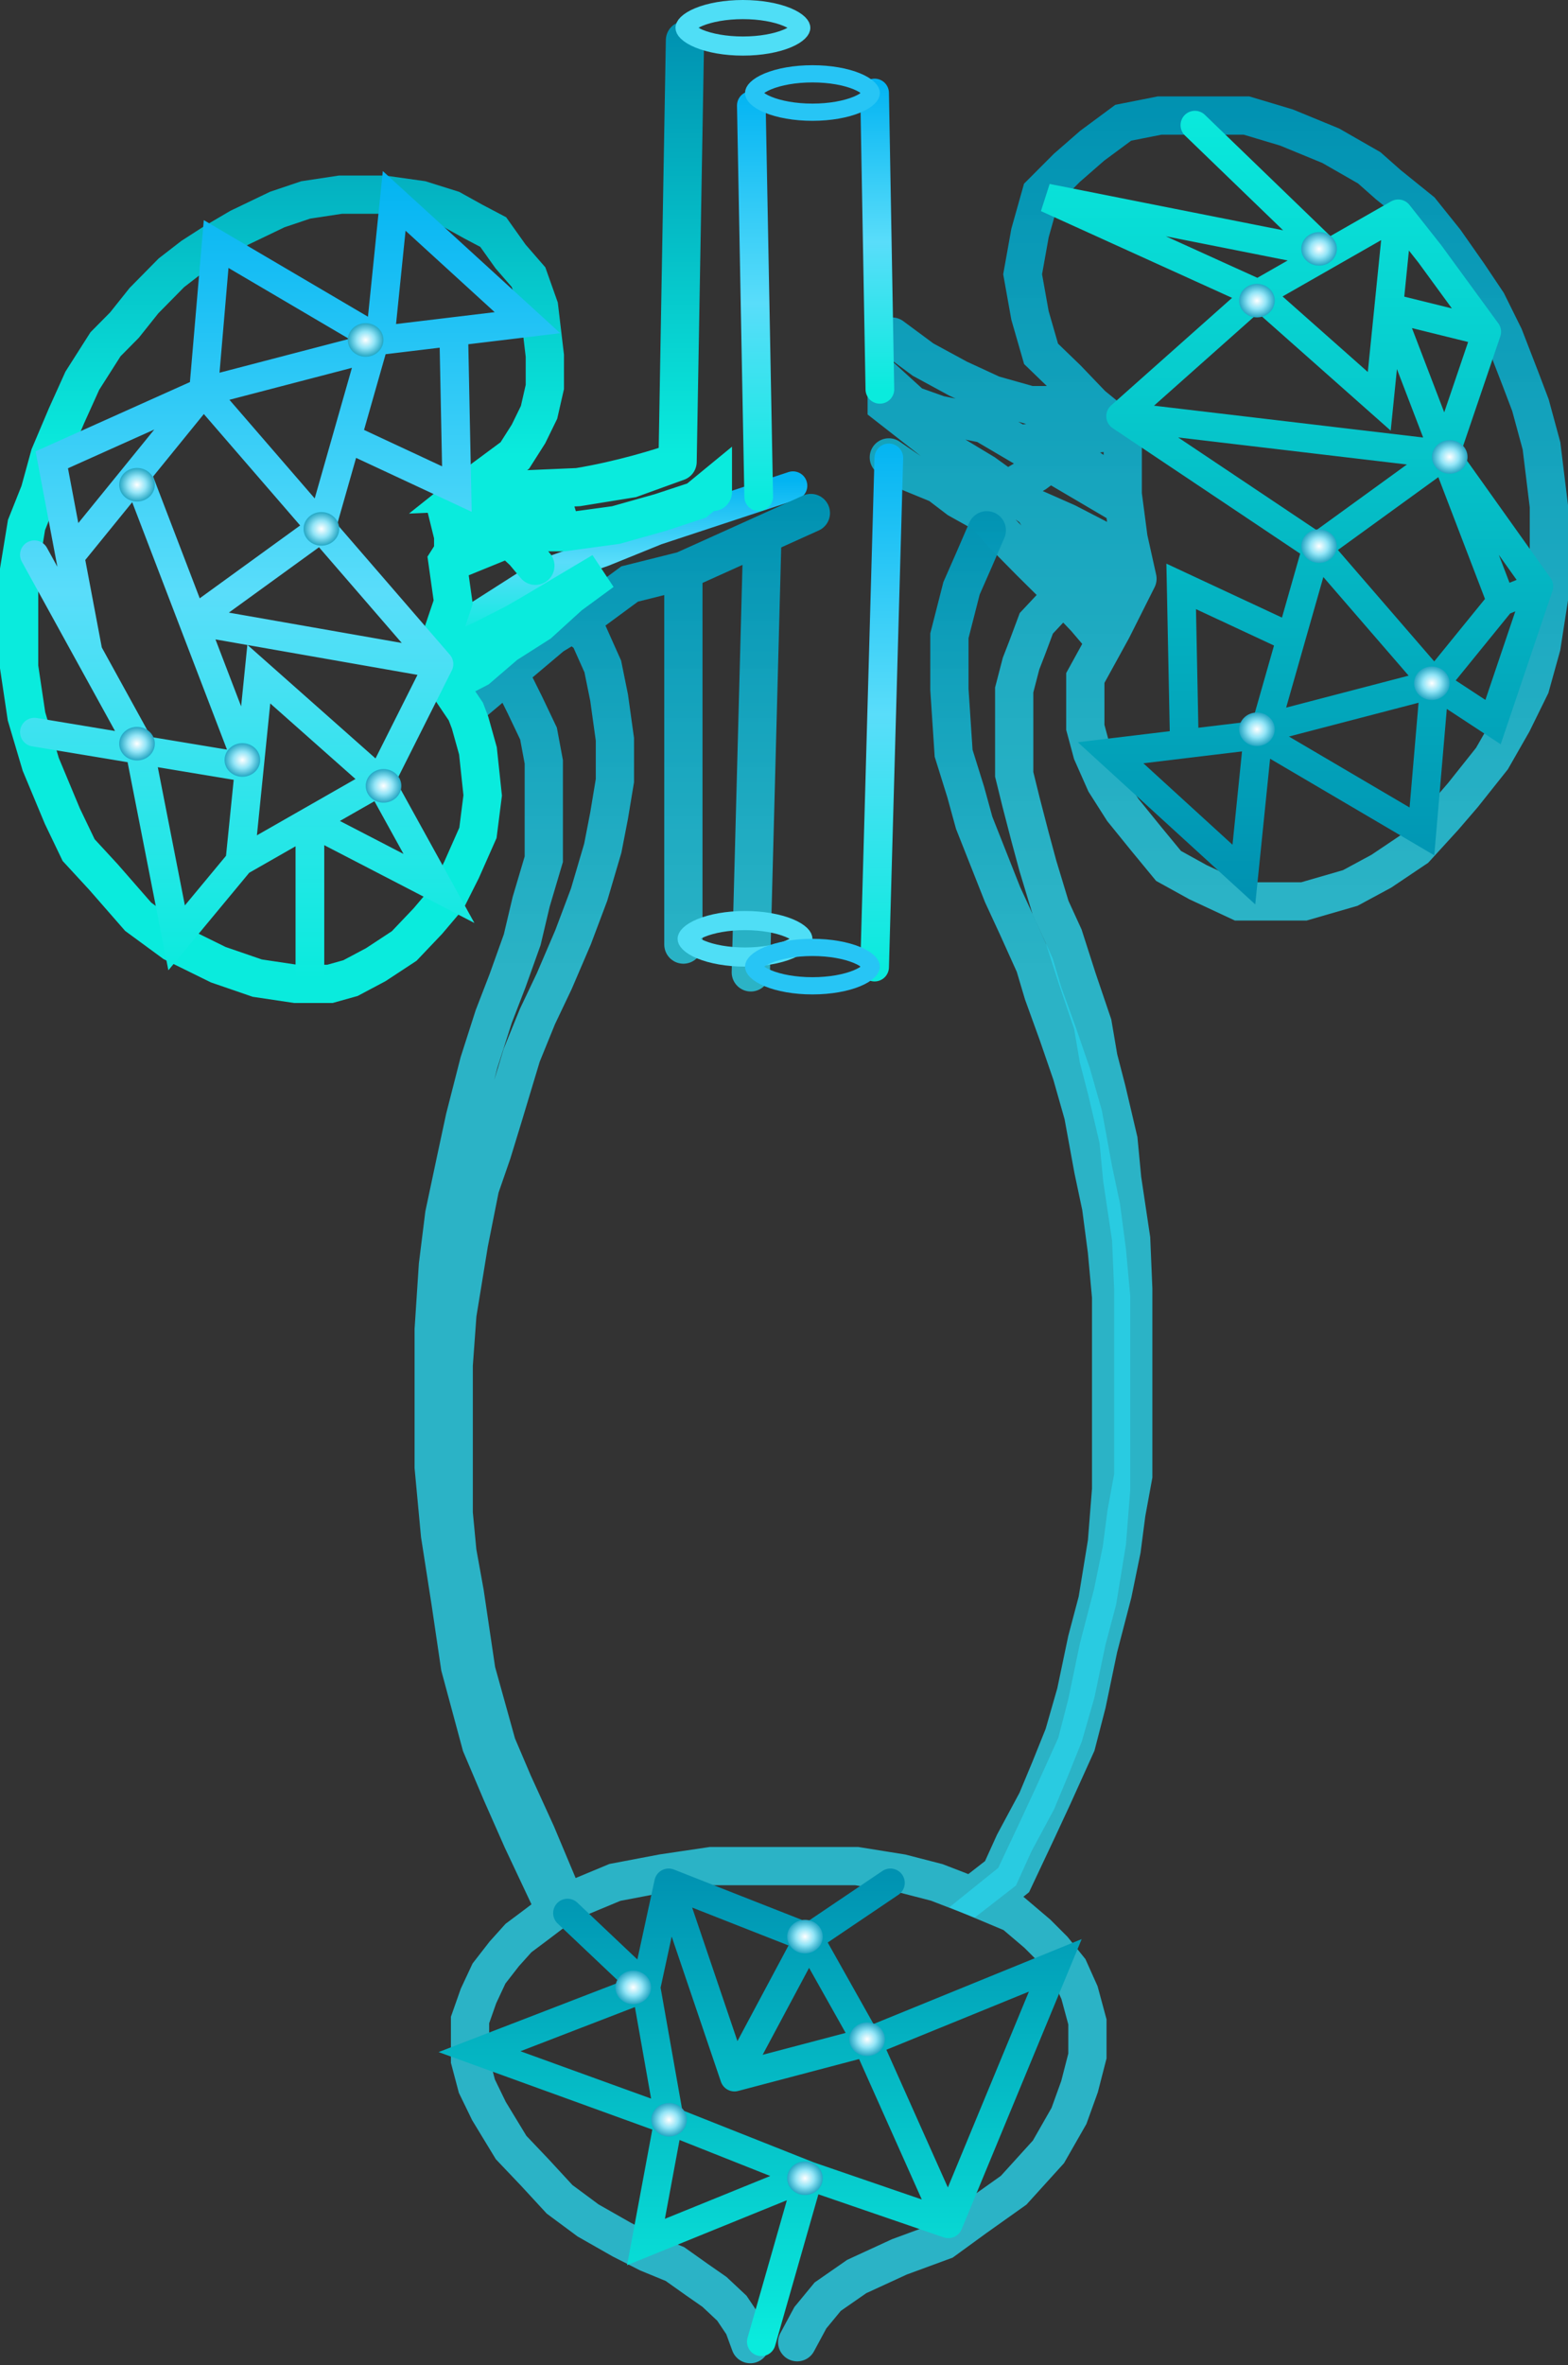 <svg width="820" height="1236" viewBox="0 0 820 1236" fill="none" xmlns="http://www.w3.org/2000/svg">
<rect x="0" y="0" width="820" height="1236" fill="#333333" stroke="none"/>
<path d="M466.474 175.895L482.728 187.922L501.185 197.945L519.092 206.213L538.651 211.725H571.158M571.158 211.725L557.934 197.945L544.436 184.915L538.651 164.87L534.794 143.322L538.651 121.774L544.436 101.227L557.934 87.697L571.158 76.171L587.411 64.144L606.419 60.386H639.202H651.874L672.81 66.65L695.951 76.171L716.061 87.697L725.978 96.467L743.058 110.248L755.731 126.033L767.852 143.322L777.769 158.105L786.585 175.895L795.124 197.945L800.359 211.725L806.144 233.023L810.001 264.594V312.953L806.144 337.758L800.359 358.555L790.992 377.598L780.248 396.39L765.097 415.433L755.18 426.959L740.304 443.245L722.397 455.272L706.144 464.042L681.901 471.058H648.017L626.529 461.035L611.103 452.516L599.532 438.485L587.136 423.2L578.045 408.918L571.158 393.383L567.576 380.103V354.296L578.045 335.253M571.158 211.725L587.136 224.755M594.849 302.429L590.166 281.382L587.959 264.594M594.849 302.429L587.136 288.899L573.912 281.382L557.934 273.113L538.651 264.594L526.667 255.95M594.849 302.429L593.212 305.686M587.136 258.33V236.782V224.755M587.136 258.33L581.626 253.068L548.568 230.017L587.136 224.755M587.136 258.33L587.959 264.594M587.959 264.594L514.684 221.497L490.992 216.737L476.943 211.725L463.72 199.698V211.725L490.992 233.023L514.684 247.305L526.667 255.95M593.212 305.686L581.626 328.738L578.045 335.253M593.212 305.686L578.045 293.409M578.045 293.409L563.169 288.899L551.047 282.885L563.169 302.429L573.912 312.953L581.626 318.716L578.045 335.253M578.045 293.409L570.331 302.429M578.045 335.253L567.576 322.975L555.12 309.946M464.822 239.037L476.943 247.305L490.992 253.068L501.185 260.836L514.684 268.353L524.326 278.876L538.651 293.409L551.047 305.686L555.12 309.946M555.12 309.946L549.946 317.212L541.957 325.731L537.273 338.26L533.968 346.779L530.386 360.56V386.869V404.659L533.968 419.191L538.651 437.232L542.783 452.516L549.395 474.315L556.282 489.349L563.444 511.649L571.433 535.202L574.463 552.992L578.871 570.03L584.932 595.838L586.86 616.133L591.543 647.454L592.645 673.512V696.063V721.37V743.67V771.232L589.064 790.775L586.585 809.818L581.901 832.619L574.463 861.183L568.403 890.249L562.893 911.547L550.772 938.357L542.507 956.147L530.111 982.456L515.786 993.982L530.111 999.995L542.507 1010.52L550.772 1018.79L559.036 1029.06L564.546 1041.34L568.678 1056.62V1074.41L564.546 1090.45L559.036 1105.73L548.293 1124.52L530.111 1144.57L510.001 1158.85L493.472 1170.88L470.331 1179.4L448.017 1189.67L432.866 1200.19L423.775 1211.22L416.888 1224M526.667 255.95L541.406 247.305L545.813 244.048" stroke="url(#paint0_linear_60_145)" stroke-width="20" stroke-linecap="round"/>
<path d="M232.038 332.998L284.655 299.423L315.509 288.648L343.333 277.373L414.683 253.82" stroke="url(#paint1_linear_60_145)" stroke-width="15" stroke-linecap="round"/>
<path d="M357.382 298.169V493.608M357.382 298.169L398.704 279.532M357.382 298.169L329.283 305.185L310.55 318.966L299.669 325.606M424.049 268.102L398.704 279.532M398.704 279.532L392.644 508.14M243.333 370.582L266.06 351.414M299.669 325.606L288.787 332.246L266.06 351.414M299.669 325.606L308.071 332.246L315.233 348.282L318.539 364.568L321.57 386.367V407.915L318.539 426.206L315.233 443.245L308.071 467.549L299.669 489.849L289.889 512.651L281.074 531.192L272.809 551.488L263.443 582.557L257.382 602.352L251.046 620.643L245.261 649.708L239.2 686.791L237.272 713.351V753.441V790.775L239.2 811.07L243.057 832.368L249.118 873.21L259.862 911.797L268.401 931.842L280.523 958.401L295.674 994.482L321.57 983.708L346.638 978.947L371.983 975.189H432.038H448.016L471.432 978.947L489.889 983.708L508.071 990.724L523.222 978.947L530.385 963.162L542.231 941.112L549.118 924.575L556.28 906.785L562.616 884.736L568.401 857.174L573.911 836.377L578.87 806.059L581.074 778.247V753.441V724.626V703.579V677.771L578.87 653.717L575.839 630.665L571.707 611.122L566.473 582.557L560.412 561.26L553.25 540.463L545.536 519.165L541.129 504.382L532.313 484.838L524.324 467.549L516.886 448.757L509.448 429.965L505.04 413.929L498.704 393.633L496.501 360.309V332.246L502.837 307.44L509.448 292.406L516.06 277.122M266.06 351.414L274.462 368.327L281.625 383.36L284.379 398.143V427.96V449.008L277.768 471.308L273.085 491.102L265.371 512.651L258.209 531.192L250.495 555.246L243.057 584.311L238.374 606.11L232.313 634.674L229.008 661.234L226.804 694.809V730.64V766.721L230.109 802.05L235.619 837.38L240.578 870.955L251.597 911.797L262.341 937.103L273.085 961.408L290.44 998.241L280.523 1005.76L271.156 1012.77L263.718 1021.04L255.729 1031.31L250.22 1043.09L245.812 1055.62V1076.67L249.393 1090.2L255.729 1103.23L267.3 1122.27L279.696 1135.3L292.644 1149.33L307.52 1160.35L325.151 1170.38L338.925 1177.39L352.974 1183.16L364.269 1191.17L373.636 1197.69L382.727 1206.21L388.787 1215.23L392.368 1225" stroke="url(#paint2_linear_60_145)" stroke-width="20" stroke-linecap="round"/>
<path d="M464.821 239.287L457.383 505.384" stroke="url(#paint3_linear_60_145)" stroke-width="15" stroke-linecap="round"/>
<path d="M358.209 21.047L354.352 241.291M354.352 241.291L330.11 250.061L302.286 254.571M354.352 241.291C346.272 244.215 324.545 250.963 302.286 254.571M302.286 254.571L244.16 257.077L252.975 250.061L269.228 238.034L276.391 226.759L281.901 215.483L284.931 202.204V185.917L281.901 160.36L276.391 144.825L267.025 134.051L257.934 121.272L247.465 115.759L236.171 109.495L220.193 104.484L200.633 101.728H178.044L159.862 104.484L144.986 109.495L125.151 119.017L111.928 126.784L100.634 134.051L89.614 142.57L75.289 157.102L65.096 169.881L55.179 179.903L43.058 198.946L34.793 217.237L25.978 238.034L20.744 257.077L13.857 274.366L10 297.918V325.981V348.532L13.857 374.34L21.295 399.396L32.59 426.457L41.13 444.247L54.077 458.278L72.259 479.075L90.716 492.605L114.132 504.131L134.518 511.147L154.628 514.154H172.534L183.278 511.147L196.501 504.131L211.377 494.359L223.774 481.33L233.967 469.303L241.405 454.52L249.945 435.227L252.424 415.683L249.945 392.38L245.813 377.597L243.609 371.834L233.967 357.552M372.81 257.077V254.571L364.27 261.587L345.261 267.851L322.121 274.366L294.573 278.124H273.912L266.198 281.265M236.997 293.158L266.198 281.265M233.967 357.552L230.386 349.284V334.25L236.997 314.706L233.967 293.158L236.997 288.397M233.967 357.552L249.945 349.284L264.545 336.756L281.901 325.731L297.879 311.198L314.958 298.67L278.319 320.469L269.228 325.731L252.424 334.25L243.609 338.259M243.609 257.077L236.171 262.339L233.967 267.851L236.997 280.128V288.397M233.967 343.521L243.609 338.259M236.997 288.397L299.394 264.092L262.066 272.11L245.813 274.366H236.997M243.609 338.259L249.945 343.521M266.198 281.265L273.912 288.397L279.972 295.663" stroke="url(#paint4_linear_60_145)" stroke-width="20" stroke-linecap="round"/>
<path d="M418.773 14.533C418.773 14.777 418.674 15.477 417.513 16.608C416.336 17.755 414.373 19.019 411.54 20.186C405.899 22.511 397.76 24.065 388.512 24.065C379.264 24.065 371.124 22.511 365.483 20.186C362.651 19.019 360.688 17.755 359.51 16.608C358.349 15.477 358.25 14.777 358.25 14.533C358.25 14.288 358.349 13.588 359.51 12.457C360.688 11.31 362.651 10.047 365.483 8.879C371.124 6.554 379.264 5 388.512 5C397.76 5 405.899 6.554 411.54 8.879C414.373 10.047 416.336 11.31 417.513 12.457C418.674 13.588 418.773 14.288 418.773 14.533Z" stroke="#4FDEF6" stroke-width="10"/>
<path d="M419.875 490.601C419.875 490.846 419.776 491.545 418.615 492.677C417.437 493.824 415.474 495.087 412.642 496.254C407 498.579 398.861 500.134 389.613 500.134C380.365 500.134 372.226 498.579 366.585 496.254C363.752 495.087 361.789 493.824 360.612 492.677C359.451 491.545 359.352 490.846 359.352 490.601C359.352 490.356 359.451 489.657 360.612 488.525C361.789 487.378 363.752 486.115 366.585 484.948C372.226 482.623 380.365 481.068 389.613 481.068C398.861 481.068 407 482.623 412.642 484.948C415.474 486.115 417.437 487.378 418.615 488.525C419.776 489.657 419.875 490.356 419.875 490.601Z" stroke="#4FDEF6" stroke-width="10"/>
<path d="M392.92 55.124L396.777 259.583" stroke="url(#paint5_linear_60_145)" stroke-width="15" stroke-linecap="round"/>
<path d="M457.383 48.609L460.138 203.457" stroke="url(#paint6_linear_60_145)" stroke-width="15" stroke-linecap="round"/>
<path d="M455.638 48.609C455.638 49.03 455.45 49.85 454.226 51.043C452.988 52.249 450.963 53.542 448.095 54.724C442.38 57.08 434.173 58.641 424.876 58.641C415.579 58.641 407.372 57.08 401.657 54.724C398.789 53.542 396.764 52.249 395.526 51.043C394.302 49.85 394.114 49.03 394.114 48.609C394.114 48.188 394.302 47.367 395.526 46.175C396.764 44.969 398.789 43.675 401.657 42.493C407.372 40.138 415.579 38.576 424.876 38.576C434.173 38.576 442.38 40.138 448.095 42.493C450.963 43.675 452.988 44.969 454.226 46.175C455.45 47.367 455.638 48.188 455.638 48.609Z" stroke="#27C5F5" stroke-width="9"/>
<path d="M455.638 505.134C455.638 505.555 455.45 506.376 454.226 507.568C452.988 508.774 450.963 510.068 448.095 511.25C442.38 513.605 434.173 515.167 424.876 515.167C415.579 515.167 407.372 513.605 401.657 511.25C398.789 510.068 396.764 508.774 395.526 507.568C394.302 506.376 394.114 505.555 394.114 505.134C394.114 504.713 394.302 503.893 395.526 502.7C396.764 501.494 398.789 500.201 401.657 499.019C407.372 496.663 415.579 495.102 424.876 495.102C434.173 495.102 442.38 496.663 448.095 499.019C450.963 500.201 452.988 501.494 454.226 502.7C455.45 503.893 455.638 504.713 455.638 505.134Z" stroke="#27C5F5" stroke-width="9"/>
<path d="M198.704 177.899L206.142 104.985L275.839 168.628L237.272 173.264M198.704 177.899L113.03 127.536L106.418 204.709M198.704 177.899L237.272 173.264M106.418 204.709L27.079 240.289L36.583 290.605M106.418 204.709L167.988 275.869M106.418 204.709L194.848 181.657L181.418 228.763M106.418 204.709L71.501 247.657M229.558 347.029L167.988 275.869M229.558 347.029L198.704 408.417M229.558 347.029L100.943 324.466M167.988 275.869L181.418 228.763M167.988 275.869L100.943 324.466M181.418 228.763L238.925 255.573L237.272 173.264M198.704 408.417L229.558 464.292L162.065 429.338M198.704 408.417L135.344 352.291L130.385 401.275M198.704 408.417L162.065 429.338M125.426 450.26L162.065 429.338M125.426 450.26L130.385 401.275M125.426 450.26L92.368 490.1L74.187 397.392M162.065 429.338V511.398M130.385 401.275L74.187 391.942M130.385 401.275L100.943 324.466M17.988 382.609L74.187 391.942M74.187 391.942L46.087 340.921M17.988 289.9L46.087 340.921M46.087 340.921L36.583 290.605M36.583 290.605L71.501 247.657M71.501 247.657L100.943 324.466" stroke="url(#paint7_linear_60_145)" stroke-width="15" stroke-linecap="round"/>
<path d="M657.934 384.113L650.496 457.026L580.799 393.383L619.366 388.748M657.934 384.113L743.609 434.476L750.22 357.302M657.934 384.113L619.366 388.748M750.22 357.302L780.799 377.347L804.766 306.438M750.22 357.302L688.65 286.143M750.22 357.302L661.79 380.354L675.22 333.248M750.22 357.302L785.138 314.355M586.033 217.489L688.65 286.143M586.033 217.489L657.934 153.595M586.033 217.489L755.695 237.545M688.65 286.143L675.22 333.248M688.65 286.143L755.695 237.545M675.22 333.248L617.713 306.438L619.366 388.748M657.934 153.595L547.465 103.483L694.573 132.673M657.934 153.595L721.295 209.721L726.253 160.736M657.934 153.595L694.573 132.673M731.212 111.751L694.573 132.673M731.212 111.751L726.253 160.736M731.212 111.751L747.741 132.673L777.493 173.39M694.573 132.673L624.876 65.397M726.253 160.736L777.493 173.39M726.253 160.736L755.695 237.545M777.493 173.39L755.695 237.545M755.695 237.545L804.766 306.438M755.695 237.545L785.138 314.355M804.766 306.438L785.138 314.355" stroke="url(#paint8_linear_60_145)" stroke-width="15" stroke-linecap="round"/>
<path d="M296.777 999.744L337.824 1038.58M337.824 1038.58L250.771 1072.16L349.67 1107.99M337.824 1038.58L349.67 983.959M337.824 1038.58L349.67 1105.48M349.67 1107.99L337.824 1171.63L422.948 1137.05M349.67 1107.99L422.948 1137.05M422.948 1137.05L398.154 1223.75M422.948 1137.05L495.95 1162.11M495.95 1162.11L453.526 1067.15M495.95 1162.11L551.873 1027.06L453.526 1067.15M453.526 1067.15L384.105 1085.44M453.526 1067.15L422.948 1012.77M384.105 1085.44L422.948 1012.77M384.105 1085.44L349.67 983.959M422.948 1012.77L349.67 983.959M422.948 1012.77L465.647 983.959" stroke="url(#paint9_linear_60_145)" stroke-width="15" stroke-linecap="round"/>
<ellipse cx="191.212" cy="177.654" rx="9.312" ry="8.775" fill="url(#paint10_diamond_60_145)"/>
<ellipse cx="126.75" cy="397.146" rx="9.312" ry="8.775" fill="url(#paint11_diamond_60_145)"/>
<ellipse cx="71.654" cy="253.324" rx="9.312" ry="8.775" fill="url(#paint12_diamond_60_145)"/>
<ellipse cx="200.578" cy="410.678" rx="9.312" ry="8.775" fill="url(#paint13_diamond_60_145)"/>
<ellipse cx="168.072" cy="276.377" rx="9.312" ry="8.775" fill="url(#paint14_diamond_60_145)"/>
<ellipse cx="71.654" cy="388.628" rx="9.312" ry="8.775" fill="url(#paint15_diamond_60_145)"/>
<ellipse cx="657.327" cy="157.108" rx="9.312" ry="8.775" fill="url(#paint16_diamond_60_145)"/>
<ellipse cx="689.835" cy="285.396" rx="9.312" ry="8.775" fill="url(#paint17_diamond_60_145)"/>
<ellipse cx="657.327" cy="381.111" rx="9.312" ry="8.775" fill="url(#paint18_diamond_60_145)"/>
<ellipse cx="748.788" cy="357.057" rx="9.312" ry="8.775" fill="url(#paint19_diamond_60_145)"/>
<ellipse cx="758.154" cy="238.792" rx="9.312" ry="8.775" fill="url(#paint20_diamond_60_145)"/>
<ellipse cx="689.835" cy="130.047" rx="9.312" ry="8.775" fill="url(#paint21_diamond_60_145)"/>
<ellipse cx="349.89" cy="1107.74" rx="9.312" ry="8.775" fill="url(#paint22_diamond_60_145)"/>
<ellipse cx="453.471" cy="1065.65" rx="9.312" ry="8.775" fill="url(#paint23_diamond_60_145)"/>
<ellipse cx="331.158" cy="1038.59" rx="9.312" ry="8.775" fill="url(#paint24_diamond_60_145)"/>
<ellipse cx="420.965" cy="1012.03" rx="9.312" ry="8.775" fill="url(#paint25_diamond_60_145)"/>
<ellipse cx="420.965" cy="1138.31" rx="9.312" ry="8.775" fill="url(#paint26_diamond_60_145)"/>
<defs>
<linearGradient id="paint0_linear_60_145" x1="478.552" y1="46.37" x2="478.552" y2="471.058" gradientUnits="userSpaceOnUse">
<stop stop-color="#0091B1"/>
<stop offset="1" stop-color="#29D1E8" stop-opacity="0.81"/>
</linearGradient>
<linearGradient id="paint1_linear_60_145" x1="241.651" y1="251.118" x2="241.651" y2="332.998" gradientUnits="userSpaceOnUse">
<stop stop-color="#03B4F2"/>
<stop offset="0.521" stop-color="#59DDFA"/>
<stop offset="1" stop-color="#0AEBDD"/>
</linearGradient>
<linearGradient id="paint2_linear_60_145" x1="360.891" y1="259.909" x2="360.891" y2="508.14" gradientUnits="userSpaceOnUse">
<stop stop-color="#0091B1"/>
<stop offset="1" stop-color="#29D1E8" stop-opacity="0.81"/>
</linearGradient>
<linearGradient id="paint3_linear_60_145" x1="457.774" y1="230.205" x2="457.774" y2="505.384" gradientUnits="userSpaceOnUse">
<stop stop-color="#03B4F2"/>
<stop offset="0.521" stop-color="#59DDFA"/>
<stop offset="1" stop-color="#0AEBDD"/>
</linearGradient>
<linearGradient id="paint4_linear_60_145" x1="353.511" y1="13.641" x2="353.511" y2="238.034" gradientUnits="userSpaceOnUse">
<stop stop-color="#0091B1"/>
<stop offset="1" stop-color="#0AEBDD"/>
</linearGradient>
<linearGradient id="paint5_linear_60_145" x1="393.123" y1="48.146" x2="393.123" y2="259.583" gradientUnits="userSpaceOnUse">
<stop stop-color="#03B4F2"/>
<stop offset="0.521" stop-color="#59DDFA"/>
<stop offset="1" stop-color="#0AEBDD"/>
</linearGradient>
<linearGradient id="paint6_linear_60_145" x1="457.528" y1="43.325" x2="457.528" y2="203.457" gradientUnits="userSpaceOnUse">
<stop stop-color="#03B4F2"/>
<stop offset="0.521" stop-color="#59DDFA"/>
<stop offset="1" stop-color="#0AEBDD"/>
</linearGradient>
<linearGradient id="paint7_linear_60_145" x1="31.559" y1="91.115" x2="31.559" y2="511.398" gradientUnits="userSpaceOnUse">
<stop stop-color="#03B4F2"/>
<stop offset="0.521" stop-color="#59DDFA"/>
<stop offset="1" stop-color="#0AEBDD"/>
</linearGradient>
<linearGradient id="paint8_linear_60_145" x1="825.079" y1="470.897" x2="825.079" y2="50.614" gradientUnits="userSpaceOnUse">
<stop stop-color="#0091B1"/>
<stop offset="1" stop-color="#0AEBDD"/>
</linearGradient>
<linearGradient id="paint9_linear_60_145" x1="266.619" y1="975.775" x2="266.619" y2="1223.75" gradientUnits="userSpaceOnUse">
<stop stop-color="#0091B1"/>
<stop offset="1" stop-color="#0AEBDD"/>
</linearGradient>
<radialGradient id="paint10_diamond_60_145" cx="0" cy="0" r="1" gradientUnits="userSpaceOnUse" gradientTransform="translate(191.212 177.654) rotate(90) scale(8.775 9.312)">
<stop stop-color="white"/>
<stop offset="0.5" stop-color="#93E5F7"/>
<stop offset="1" stop-color="#25A7C4"/>
</radialGradient>
<radialGradient id="paint11_diamond_60_145" cx="0" cy="0" r="1" gradientUnits="userSpaceOnUse" gradientTransform="translate(126.75 397.146) rotate(90) scale(8.775 9.312)">
<stop stop-color="white"/>
<stop offset="0.5" stop-color="#93E5F7"/>
<stop offset="1" stop-color="#25A7C4"/>
</radialGradient>
<radialGradient id="paint12_diamond_60_145" cx="0" cy="0" r="1" gradientUnits="userSpaceOnUse" gradientTransform="translate(71.654 253.324) rotate(90) scale(8.775 9.312)">
<stop stop-color="white"/>
<stop offset="0.5" stop-color="#93E5F7"/>
<stop offset="1" stop-color="#25A7C4"/>
</radialGradient>
<radialGradient id="paint13_diamond_60_145" cx="0" cy="0" r="1" gradientUnits="userSpaceOnUse" gradientTransform="translate(200.578 410.678) rotate(90) scale(8.775 9.312)">
<stop stop-color="white"/>
<stop offset="0.5" stop-color="#93E5F7"/>
<stop offset="1" stop-color="#25A7C4"/>
</radialGradient>
<radialGradient id="paint14_diamond_60_145" cx="0" cy="0" r="1" gradientUnits="userSpaceOnUse" gradientTransform="translate(168.072 276.377) rotate(90) scale(8.775 9.312)">
<stop stop-color="white"/>
<stop offset="0.5" stop-color="#93E5F7"/>
<stop offset="1" stop-color="#25A7C4"/>
</radialGradient>
<radialGradient id="paint15_diamond_60_145" cx="0" cy="0" r="1" gradientUnits="userSpaceOnUse" gradientTransform="translate(71.654 388.628) rotate(90) scale(8.775 9.312)">
<stop stop-color="white"/>
<stop offset="0.5" stop-color="#93E5F7"/>
<stop offset="1" stop-color="#25A7C4"/>
</radialGradient>
<radialGradient id="paint16_diamond_60_145" cx="0" cy="0" r="1" gradientUnits="userSpaceOnUse" gradientTransform="translate(657.327 157.108) rotate(90) scale(8.775 9.312)">
<stop stop-color="white"/>
<stop offset="0.5" stop-color="#93E5F7"/>
<stop offset="1" stop-color="#25A7C4"/>
</radialGradient>
<radialGradient id="paint17_diamond_60_145" cx="0" cy="0" r="1" gradientUnits="userSpaceOnUse" gradientTransform="translate(689.835 285.396) rotate(90) scale(8.775 9.312)">
<stop stop-color="white"/>
<stop offset="0.5" stop-color="#93E5F7"/>
<stop offset="1" stop-color="#25A7C4"/>
</radialGradient>
<radialGradient id="paint18_diamond_60_145" cx="0" cy="0" r="1" gradientUnits="userSpaceOnUse" gradientTransform="translate(657.327 381.111) rotate(90) scale(8.775 9.312)">
<stop stop-color="white"/>
<stop offset="0.5" stop-color="#93E5F7"/>
<stop offset="1" stop-color="#25A7C4"/>
</radialGradient>
<radialGradient id="paint19_diamond_60_145" cx="0" cy="0" r="1" gradientUnits="userSpaceOnUse" gradientTransform="translate(748.788 357.057) rotate(90) scale(8.775 9.312)">
<stop stop-color="white"/>
<stop offset="0.5" stop-color="#93E5F7"/>
<stop offset="1" stop-color="#25A7C4"/>
</radialGradient>
<radialGradient id="paint20_diamond_60_145" cx="0" cy="0" r="1" gradientUnits="userSpaceOnUse" gradientTransform="translate(758.154 238.792) rotate(90) scale(8.775 9.312)">
<stop stop-color="white"/>
<stop offset="0.5" stop-color="#93E5F7"/>
<stop offset="1" stop-color="#25A7C4"/>
</radialGradient>
<radialGradient id="paint21_diamond_60_145" cx="0" cy="0" r="1" gradientUnits="userSpaceOnUse" gradientTransform="translate(689.835 130.047) rotate(90) scale(8.775 9.312)">
<stop stop-color="white"/>
<stop offset="0.5" stop-color="#93E5F7"/>
<stop offset="1" stop-color="#25A7C4"/>
</radialGradient>
<radialGradient id="paint22_diamond_60_145" cx="0" cy="0" r="1" gradientUnits="userSpaceOnUse" gradientTransform="translate(349.89 1107.74) rotate(90) scale(8.775 9.312)">
<stop stop-color="white"/>
<stop offset="0.5" stop-color="#93E5F7"/>
<stop offset="1" stop-color="#25A7C4"/>
</radialGradient>
<radialGradient id="paint23_diamond_60_145" cx="0" cy="0" r="1" gradientUnits="userSpaceOnUse" gradientTransform="translate(453.471 1065.65) rotate(90) scale(8.775 9.312)">
<stop stop-color="white"/>
<stop offset="0.5" stop-color="#93E5F7"/>
<stop offset="1" stop-color="#25A7C4"/>
</radialGradient>
<radialGradient id="paint24_diamond_60_145" cx="0" cy="0" r="1" gradientUnits="userSpaceOnUse" gradientTransform="translate(331.158 1038.59) rotate(90) scale(8.775 9.312)">
<stop stop-color="white"/>
<stop offset="0.5" stop-color="#93E5F7"/>
<stop offset="1" stop-color="#25A7C4"/>
</radialGradient>
<radialGradient id="paint25_diamond_60_145" cx="0" cy="0" r="1" gradientUnits="userSpaceOnUse" gradientTransform="translate(420.965 1012.03) rotate(90) scale(8.775 9.312)">
<stop stop-color="white"/>
<stop offset="0.5" stop-color="#93E5F7"/>
<stop offset="1" stop-color="#25A7C4"/>
</radialGradient>
<radialGradient id="paint26_diamond_60_145" cx="0" cy="0" r="1" gradientUnits="userSpaceOnUse" gradientTransform="translate(420.965 1138.31) rotate(90) scale(8.775 9.312)">
<stop stop-color="white"/>
<stop offset="0.5" stop-color="#93E5F7"/>
<stop offset="1" stop-color="#25A7C4"/>
</radialGradient>
</defs>
</svg>
